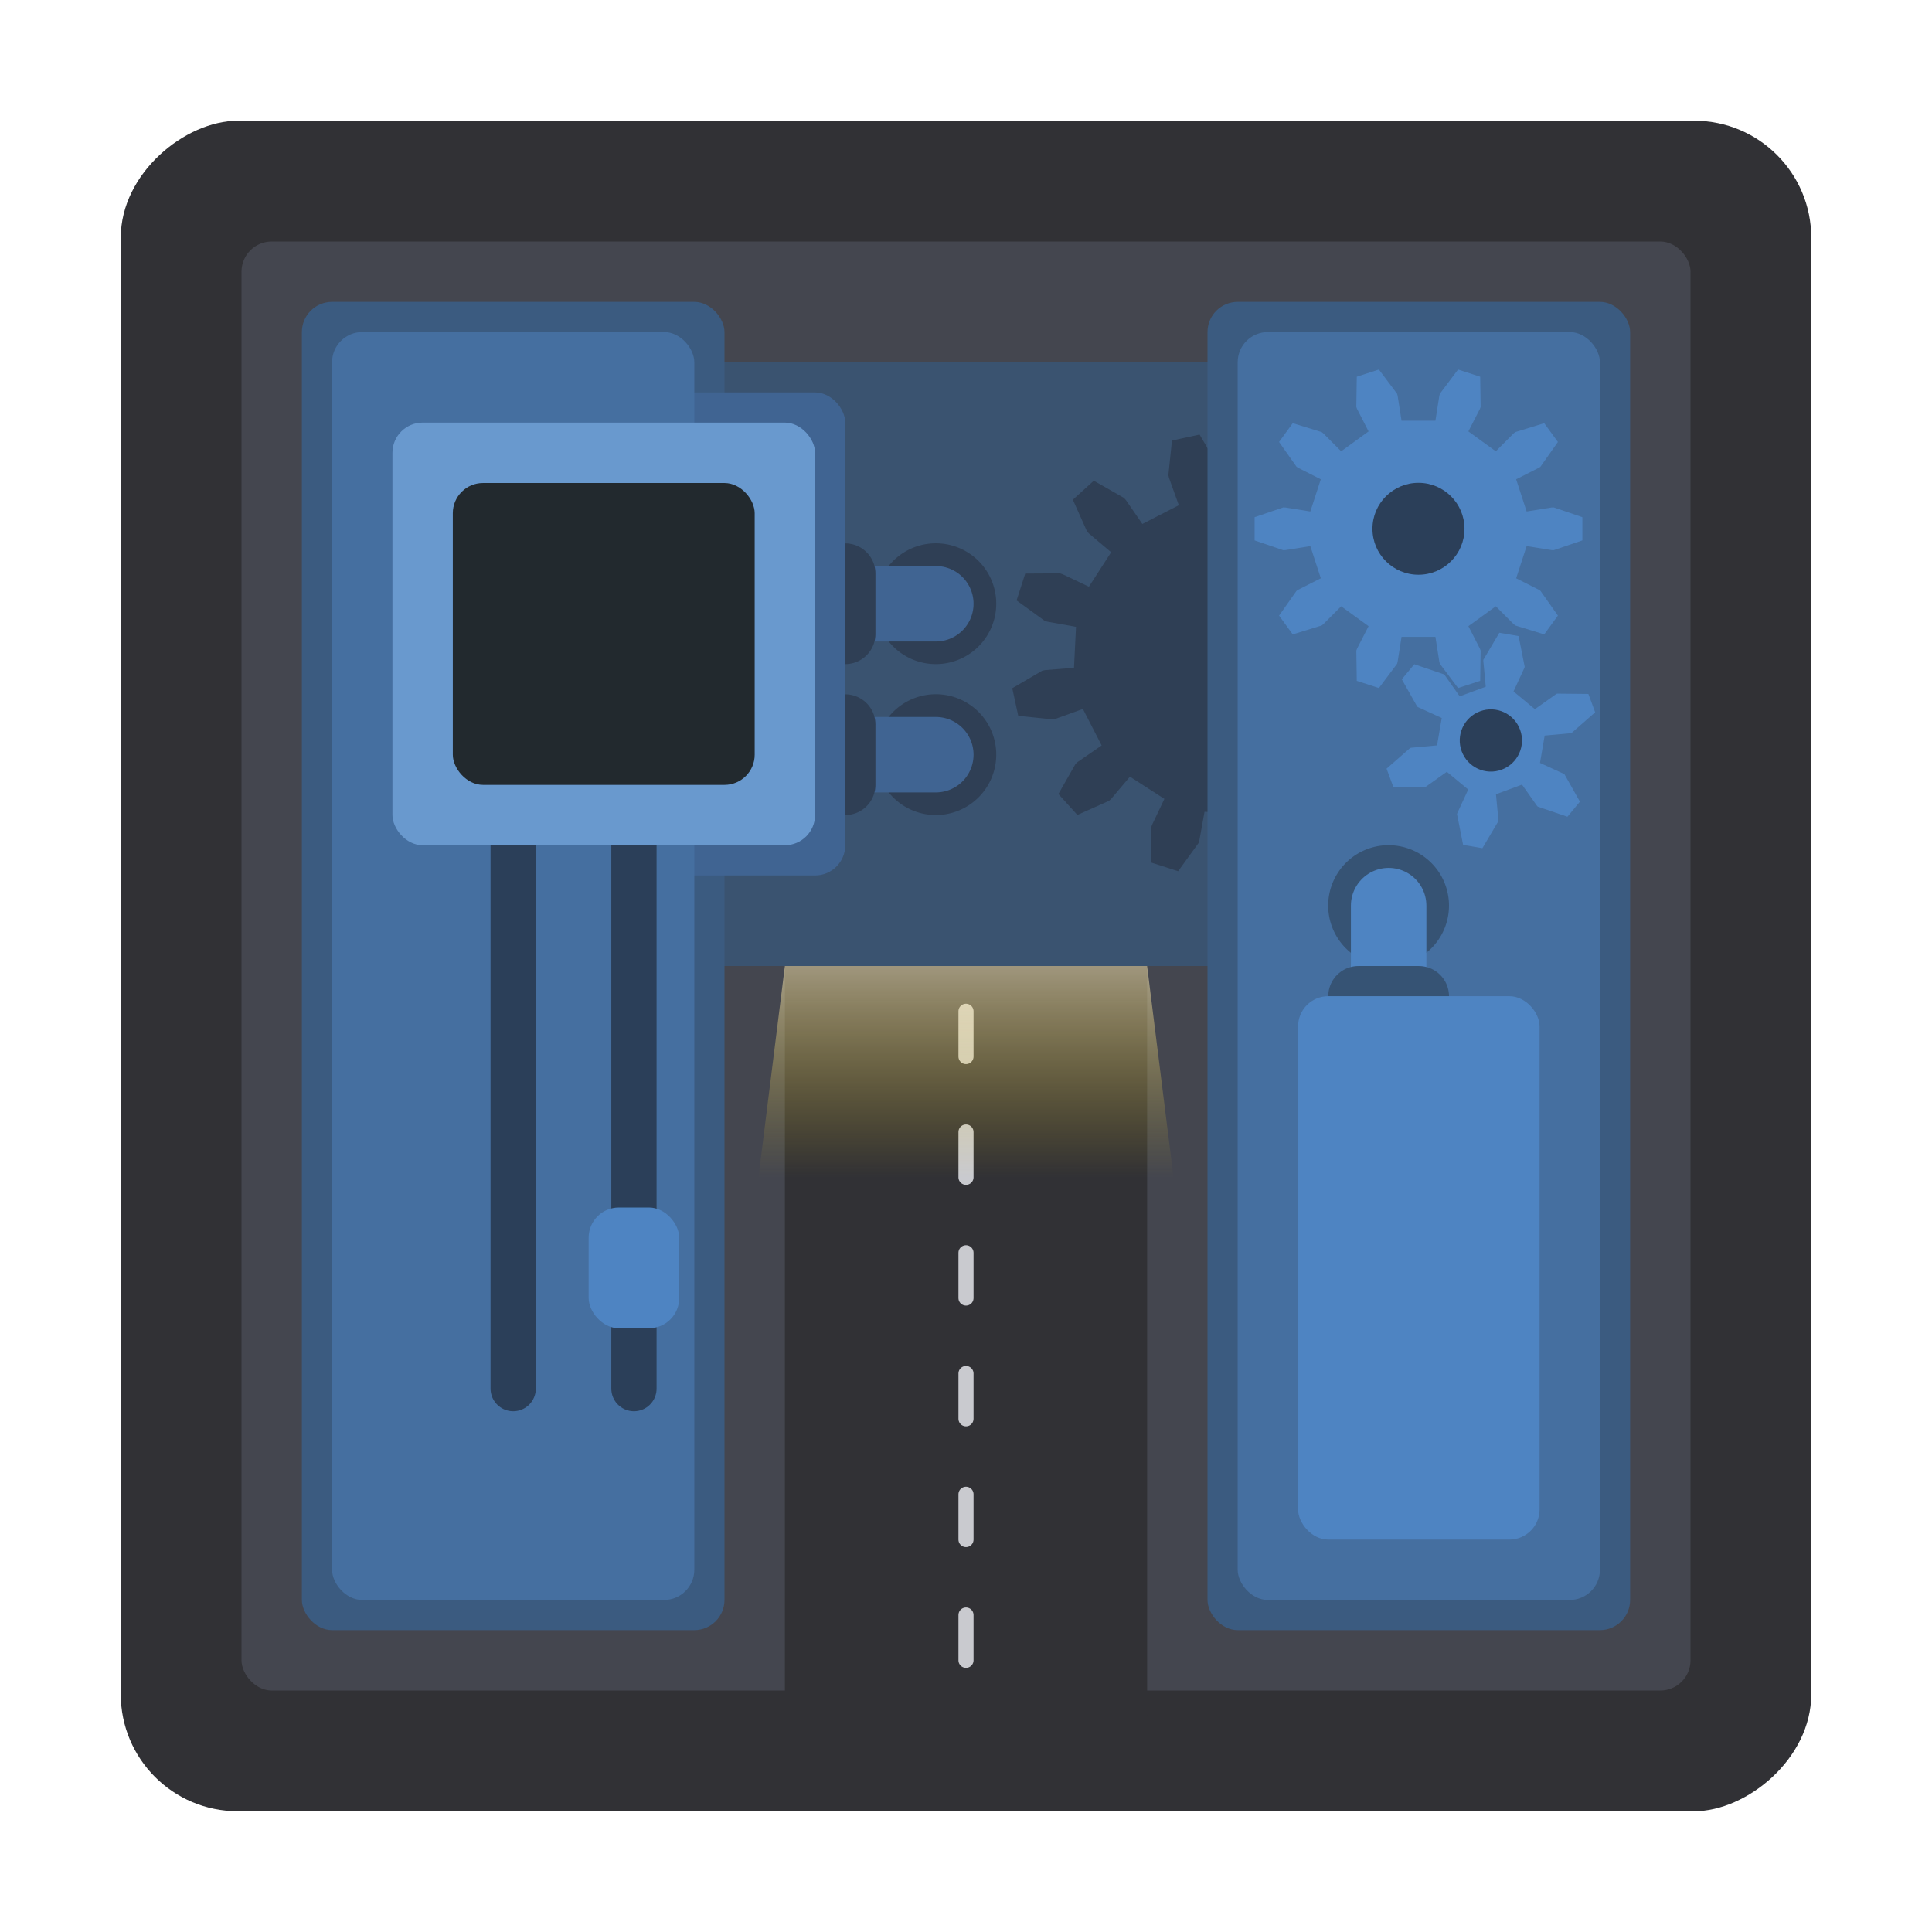 <?xml version="1.0" encoding="UTF-8" standalone="no"?>
<!-- Created with Inkscape (http://www.inkscape.org/) -->

<svg
   inkscape:export-batch-name=""
   inkscape:export-batch-path="C:\Users\kevin\OneDrive\Desktop\Tower Defence\tower-defense\assets\towers\bullet_factory\40"
   inkscape:export-ydpi="96"
   inkscape:export-xdpi="96"
   inkscape:export-filename="../towers/crossbow/preview.svg"
   sodipodi:docname="40.svg"
   inkscape:version="1.4 (86a8ad7, 2024-10-11)"
   id="svg5"
   version="1.1"
   viewBox="0 0 75.75 75.75"
   height="256"
   width="256"
   xmlns:inkscape="http://www.inkscape.org/namespaces/inkscape"
   xmlns:sodipodi="http://sodipodi.sourceforge.net/DTD/sodipodi-0.dtd"
   xmlns:xlink="http://www.w3.org/1999/xlink"
   xmlns="http://www.w3.org/2000/svg"
   xmlns:svg="http://www.w3.org/2000/svg">
  <sodipodi:namedview
     id="namedview7"
     pagecolor="#505050"
     bordercolor="#eeeeee"
     borderopacity="1"
     inkscape:showpageshadow="0"
     inkscape:pageopacity="0"
     inkscape:pagecheckerboard="0"
     inkscape:deskcolor="#505050"
     inkscape:document-units="px"
     showgrid="true"
     inkscape:zoom="2.8284273"
     inkscape:cx="124.09723"
     inkscape:cy="126.04178"
     inkscape:window-width="1920"
     inkscape:window-height="991"
     inkscape:window-x="-9"
     inkscape:window-y="-9"
     inkscape:window-maximized="1"
     inkscape:current-layer="layer4">
    <inkscape:grid
       id="grid1"
       units="px"
       originx="0"
       originy="0"
       spacingx="1.184"
       spacingy="1.184"
       empcolor="#0099e5"
       empopacity="0.302"
       color="#0099e5"
       opacity="0.149"
       empspacing="2"
       enabled="true"
       visible="true"
       snapvisiblegridlinesonly="true" />
  </sodipodi:namedview>
  <defs
     id="defs2">
    <linearGradient
       inkscape:collect="always"
       xlink:href="#linearGradient7"
       id="linearGradient4"
       gradientUnits="userSpaceOnUse"
       gradientTransform="matrix(1,0,0,0.99,-6.806,-17.742)"
       x1="44.977"
       y1="54.445"
       x2="44.977"
       y2="62.78" />
    <linearGradient
       id="linearGradient7"
       inkscape:collect="always">
      <stop
         style="stop-color:#f9e8b6;stop-opacity:0.548;"
         offset="0"
         id="stop6" />
      <stop
         style="stop-color:#f0c910;stop-opacity:0;"
         offset="1"
         id="stop7" />
    </linearGradient>
  </defs>
  <g
     inkscape:label="Layer 1"
     inkscape:groupmode="layer"
     id="layer1">
    <rect
       style="fill:#313135;fill-opacity:1;stroke-width:0.592;stroke-dasharray:none"
       id="rect1"
       width="66.281"
       height="66.281"
       x="4.734"
       y="-71.016"
       ry="4.586"
       rx="4.586"
       transform="rotate(90)" />
  </g>
  <g
     inkscape:groupmode="layer"
     id="layer2"
     inkscape:label="floor1">
    <rect
       style="fill:#44464f;fill-opacity:1;stroke-width:0.592;stroke-linecap:round;stroke-linejoin:round"
       id="rect6"
       width="56.813"
       height="56.813"
       x="9.469"
       y="9.469"
       rx="1.184"
       ry="1.184"
       inkscape:label="base" />
    <g
       id="g898"
       transform="translate(-2.367,1.775)"
       inkscape:label="road">
      <rect
         style="fill:#313135;fill-opacity:1;stroke-width:1.214;stroke-linecap:round"
         id="rect9"
         width="14.203"
         height="31.069"
         x="33.141"
         y="34.916"
         rx="0.592"
         ry="0.623"
         inkscape:label="road" />
      <path
         style="fill:none;fill-opacity:1;stroke:#c9cacf;stroke-width:0.592;stroke-linecap:round;stroke-dasharray:none;stroke-opacity:1"
         d="m 40.242,37.875 v 1.775"
         id="path1232"
         inkscape:label="dash1" />
      <path
         style="fill:none;fill-opacity:1;stroke:#c9cacf;stroke-width:0.592;stroke-linecap:round;stroke-dasharray:none;stroke-opacity:1"
         d="m 40.242,42.609 v 1.775"
         id="path9"
         inkscape:label="dash2" />
      <path
         style="fill:none;fill-opacity:1;stroke:#c9cacf;stroke-width:0.592;stroke-linecap:round;stroke-dasharray:none;stroke-opacity:1"
         d="m 40.242,47.344 v 1.775"
         id="path9-8"
         inkscape:label="dash3" />
      <path
         style="fill:none;fill-opacity:1;stroke:#c9cacf;stroke-width:0.592;stroke-linecap:round;stroke-dasharray:none;stroke-opacity:1"
         d="m 40.242,52.078 v 1.775"
         id="path9-8-2"
         inkscape:label="dash4" />
      <path
         style="fill:none;fill-opacity:1;stroke:#c9cacf;stroke-width:0.592;stroke-linecap:round;stroke-dasharray:none;stroke-opacity:1"
         d="m 40.242,56.813 v 1.775"
         id="path9-8-4"
         inkscape:label="dash5" />
      <path
         style="fill:none;fill-opacity:1;stroke:#c9cacf;stroke-width:0.592;stroke-linecap:round;stroke-dasharray:none;stroke-opacity:1"
         d="m 40.242,61.547 v 1.775"
         id="path9-8-4-5"
         inkscape:label="dash6" />
      <path
         style="display:inline;fill:url(#linearGradient4);fill-opacity:1;stroke-width:1.177;stroke-linecap:round"
         d="m 33.141,36.1 -1.184,9.469 h 16.57 l -1.184,-9.469 z"
         id="path1-8"
         sodipodi:nodetypes="ccccc"
         inkscape:label="light" />
    </g>
    <rect
       style="fill:#3a5370;fill-opacity:1;stroke-width:0.592;stroke-linecap:round;stroke-linejoin:round;stroke-dasharray:0, 6.508"
       id="rect1287"
       width="33.141"
       height="23.672"
       x="21.305"
       y="14.203"
       rx="1.184"
       ry="1.184" />
  </g>
  <g
     inkscape:groupmode="layer"
     id="layer3"
     inkscape:label="Gear">
    <g
       inkscape:label="Rendered Gears"
       transform="matrix(-0.08,0.249,-0.249,-0.08,47.113,26.061)"
       id="g18290"
       style="fill:#2f3f55;fill-opacity:1;stroke:none;stroke-width:3.826">
      <path
         style="fill:#2f3f55;fill-opacity:1;stroke:none;stroke-width:3.826"
         d="m 20.862,-7.161 4.301,-0.574 0.438,-0.007 4.953,1.622 v 4.236 l -4.953,1.622 -0.438,-0.007 -4.301,-0.574 -1.591,5.938 4.012,1.653 0.383,0.213 3.478,3.881 -2.118,3.668 -5.1,-1.072 -0.376,-0.225 -3.438,-2.648 -4.347,4.347 2.648,3.438 0.225,0.376 1.072,5.1 -3.668,2.118 -3.881,-3.478 -0.213,-0.383 -1.653,-4.012 -5.938,1.591 0.574,4.301 0.007,0.438 -1.622,4.953 H -4.92 l -1.622,-4.953 0.007,-0.438 0.574,-4.301 -5.938,-1.591 -1.653,4.012 -0.213,0.383 -3.881,3.478 -3.668,-2.118 1.072,-5.1 0.225,-0.376 2.648,-3.438 -4.347,-4.347 -3.438,2.648 -0.376,0.225 -5.1,1.072 -2.118,-3.668 3.478,-3.881 0.383,-0.213 4.012,-1.653 -1.591,-5.938 -4.301,0.574 -0.438,0.007 -4.953,-1.622 v -4.236 l 4.953,-1.622 0.438,0.007 4.301,0.574 1.591,-5.938 -4.012,-1.653 -0.383,-0.213 -3.478,-3.881 2.118,-3.668 5.1,1.072 0.376,0.225 3.438,2.648 4.347,-4.347 -2.648,-3.438 -0.225,-0.376 -1.072,-5.1 3.668,-2.118 3.881,3.478 0.213,0.383 1.653,4.012 5.938,-1.591 -0.574,-4.301 -0.007,-0.438 1.622,-4.953 h 4.236 l 1.622,4.953 -0.007,0.438 -0.574,4.301 5.938,1.591 1.653,-4.012 0.213,-0.383 3.881,-3.478 3.668,2.118 -1.072,5.1 -0.225,0.376 -2.648,3.438 4.347,4.347 3.438,-2.648 0.376,-0.225 5.1,-1.072 2.118,3.668 -3.478,3.881 -0.383,0.213 -4.012,1.653 z"
         id="path18286" />
    </g>
  </g>
  <g
     inkscape:groupmode="layer"
     id="layer4"
     inkscape:label="floor2">
    <rect
       style="fill:#3b5b80;fill-opacity:1;stroke-width:0.592;stroke-linecap:round;stroke-linejoin:round;stroke-dasharray:0, 6.508"
       id="rect1289"
       width="16.57"
       height="52.078"
       x="47.344"
       y="11.836"
       rx="1.184"
       ry="1.184" />
    <g
       id="g32425"
       inkscape:label="pipe"
       transform="translate(1.184,4.734)">
      <path
         style="fill:#2f3f55;fill-opacity:1;stroke:none;stroke-width:0.148;stroke-linecap:round;stroke-linejoin:round;stroke-dasharray:none;stroke-opacity:1;paint-order:normal"
         id="path30855"
         sodipodi:type="arc"
         sodipodi:cx="35.508999"
         sodipodi:cy="18.936474"
         sodipodi:rx="2.3682759"
         sodipodi:ry="2.3682759"
         sodipodi:start="0"
         sodipodi:end="6.2374964"
         sodipodi:open="true"
         sodipodi:arc-type="arc"
         d="m 37.877,18.936 a 2.368,2.368 0 0 1 -2.341,2.368 2.368,2.368 0 0 1 -2.395,-2.314 2.368,2.368 0 0 1 2.287,-2.421 2.368,2.368 0 0 1 2.447,2.259" />
      <path
         style="fill:none;stroke:#406492;stroke-width:2.959;stroke-linecap:round;stroke-linejoin:miter;stroke-dasharray:none;stroke-opacity:1"
         d="M 35.508,18.938 H 30.774"
         id="path32417" />
      <path
         style="fill:none;stroke:#2f3f55;stroke-width:2.367;stroke-linecap:round;stroke-linejoin:miter;stroke-dasharray:none;stroke-opacity:1"
         d="m 33.141,17.754 v 2.367"
         id="path32433"
         transform="translate(-1.184)" />
    </g>
    <g
       id="g32493"
       inkscape:label="pipe"
       transform="translate(1.184,10.652)">
      <path
         style="fill:#2f3f55;fill-opacity:1;stroke:none;stroke-width:0.148;stroke-linecap:round;stroke-linejoin:round;stroke-dasharray:none;stroke-opacity:1;paint-order:normal"
         id="path32487"
         sodipodi:type="arc"
         sodipodi:cx="35.508999"
         sodipodi:cy="18.936474"
         sodipodi:rx="2.3682759"
         sodipodi:ry="2.3682759"
         sodipodi:start="0"
         sodipodi:end="6.2374964"
         sodipodi:open="true"
         sodipodi:arc-type="arc"
         d="m 37.877,18.936 a 2.368,2.368 0 0 1 -2.341,2.368 2.368,2.368 0 0 1 -2.395,-2.314 2.368,2.368 0 0 1 2.287,-2.421 2.368,2.368 0 0 1 2.447,2.259" />
      <path
         style="fill:none;stroke:#406492;stroke-width:2.959;stroke-linecap:round;stroke-linejoin:miter;stroke-dasharray:none;stroke-opacity:1"
         d="M 35.508,18.938 H 30.774"
         id="path32489" />
      <path
         style="fill:none;stroke:#2f3f55;stroke-width:2.367;stroke-linecap:round;stroke-linejoin:miter;stroke-dasharray:none;stroke-opacity:1"
         d="m 33.141,17.754 v 2.367"
         id="path32491"
         transform="translate(-1.184)" />
    </g>
    <rect
       style="fill:#3b5b80;fill-opacity:1;stroke-width:0.592;stroke-linecap:round;stroke-linejoin:round;stroke-dasharray:0, 6.508"
       id="rect1296"
       width="16.57"
       height="52.078"
       x="11.836"
       y="11.836"
       rx="1.184"
       ry="1.184" />
    <rect
       style="fill:#456fa0;fill-opacity:1;stroke:none;stroke-width:1.775;stroke-linecap:round;stroke-linejoin:round;stroke-dasharray:none;stroke-opacity:1"
       id="rect18474"
       width="14.203"
       height="49.711"
       x="48.527"
       y="13.02"
       rx="1.184"
       ry="1.184" />
    <rect
       style="fill:#406492;fill-opacity:1;stroke-width:0.592;stroke-linecap:round;stroke-linejoin:round;stroke-dasharray:0, 6.508"
       id="rect2754"
       width="18.938"
       height="18.938"
       x="14.203"
       y="15.387"
       rx="1.184"
       ry="1.184" />
    <rect
       style="fill:#456fa0;fill-opacity:1;stroke:none;stroke-width:1.775;stroke-linecap:round;stroke-linejoin:round;stroke-dasharray:none;stroke-opacity:1"
       id="rect18596"
       width="14.203"
       height="49.711"
       x="13.02"
       y="13.02"
       rx="1.184"
       ry="1.184" />
    <path
       style="fill:none;stroke:#2b3f59;stroke-width:1.775;stroke-linecap:round;stroke-linejoin:miter;stroke-dasharray:none;stroke-opacity:1"
       d="M 20.121,30.774 V 54.445"
       id="path18357" />
    <path
       style="fill:none;stroke:#2b3f59;stroke-width:1.775;stroke-linecap:round;stroke-linejoin:miter;stroke-dasharray:none;stroke-opacity:1"
       d="M 24.856,30.774 V 54.445"
       id="path18361" />
    <rect
       style="fill:#6999ce;fill-opacity:1;stroke-width:0.592;stroke-linecap:round;stroke-linejoin:round;stroke-dasharray:0, 6.508"
       id="rect18599"
       width="16.57"
       height="16.57"
       x="15.387"
       y="16.57"
       rx="1.184"
       ry="1.184" />
    <rect
       style="fill:#22292e;fill-opacity:1;stroke-width:0.592;stroke-linecap:round;stroke-linejoin:round;stroke-dasharray:0, 6.508"
       id="rect2756"
       width="11.836"
       height="11.836"
       x="17.754"
       y="18.938"
       rx="1.184"
       ry="1.184" />
    <g
       id="g32493-4"
       inkscape:label="pipe"
       transform="rotate(-90,53.262,17.754)">
      <path
         style="fill:#365374;fill-opacity:1;stroke:none;stroke-width:0.148;stroke-linecap:round;stroke-linejoin:round;stroke-dasharray:none;stroke-opacity:1;paint-order:normal"
         id="path32487-5"
         sodipodi:type="arc"
         sodipodi:cx="35.508999"
         sodipodi:cy="18.936474"
         sodipodi:rx="2.3682759"
         sodipodi:ry="2.3682759"
         sodipodi:start="0"
         sodipodi:end="6.2374964"
         sodipodi:open="true"
         sodipodi:arc-type="arc"
         d="m 37.877,18.936 a 2.368,2.368 0 0 1 -2.341,2.368 2.368,2.368 0 0 1 -2.395,-2.314 2.368,2.368 0 0 1 2.287,-2.421 2.368,2.368 0 0 1 2.447,2.259" />
      <path
         style="fill:none;stroke:#4e84c2;stroke-width:2.959;stroke-linecap:round;stroke-linejoin:miter;stroke-dasharray:none;stroke-opacity:1"
         d="M 35.508,18.938 H 30.774"
         id="path32489-5" />
      <path
         style="fill:none;stroke:#365374;stroke-width:2.367;stroke-linecap:round;stroke-linejoin:miter;stroke-dasharray:none;stroke-opacity:1"
         d="m 33.141,17.754 v 2.367"
         id="path32491-1"
         transform="translate(-1.184)" />
    </g>
    <rect
       style="fill:#4e84c2;fill-opacity:1;stroke:none;stroke-width:1.775;stroke-linecap:round;stroke-linejoin:round;stroke-dasharray:none;stroke-opacity:1"
       id="rect28508"
       width="9.469"
       height="21.305"
       x="50.895"
       y="39.059"
       rx="1.184"
       ry="1.184" />
  </g>
  <g
     inkscape:groupmode="layer"
     id="layer5"
     inkscape:label="mover">
    <rect
       style="fill:#4e84c2;fill-opacity:1;stroke:none;stroke-width:1.775;stroke-linecap:round;stroke-linejoin:round;stroke-dasharray:none;stroke-opacity:1"
       id="rect18420"
       width="3.551"
       height="4.734"
       x="23.08"
       y="47.344"
       rx="1.184"
       ry="1.184" />
  </g>
  <g
     inkscape:groupmode="layer"
     id="layer7"
     inkscape:label="top_gear_big"
     transform="matrix(0.637 0 0 0.638 20.387 10.555)"
     style="stroke-width:1.568">
    <g
       inkscape:label="Rendered Gears"
       transform="matrix(0.353,0,0,0.352,55.304,15.952)"
       id="g24271"
       style="fill:#6287ba;fill-opacity:1;stroke:none;stroke-width:6.978">
      <path
         style="fill:#4e84c2;fill-opacity:1;stroke:none;stroke-width:4.451"
         d="m 18.858,-3.022 4.356,-0.698 0.365,-0.015 4.997,1.707 V 2.027 L 23.579,3.735 23.215,3.72 18.858,3.022 l -1.826,5.619 3.935,1.996 0.304,0.202 3.039,4.318 -2.383,3.28 -5.046,-1.556 -0.286,-0.227 -3.114,-3.125 -4.779,3.472 2.01,3.928 0.127,0.342 L 10.759,26.551 6.902,27.804 3.735,23.579 3.636,23.228 2.954,18.869 h -5.908 l -0.682,4.359 -0.098,0.352 -3.168,4.225 -3.856,-1.253 -0.08,-5.28 0.127,-0.342 2.01,-3.928 -4.779,-3.472 -3.114,3.125 -0.286,0.227 -5.046,1.556 -2.383,-3.28 3.039,-4.318 0.304,-0.202 3.935,-1.996 -1.826,-5.619 -4.356,0.698 -0.365,0.015 -4.997,-1.707 v -4.055 l 4.997,-1.707 0.365,0.015 4.356,0.698 1.826,-5.619 -3.935,-1.996 -0.304,-0.202 -3.039,-4.318 2.383,-3.28 5.046,1.556 0.286,0.227 3.114,3.125 4.779,-3.472 -2.01,-3.928 -0.127,-0.342 0.08,-5.28 3.856,-1.253 3.168,4.225 0.098,0.352 0.682,4.359 h 5.908 l 0.682,-4.359 0.098,-0.352 3.168,-4.225 3.856,1.253 0.08,5.28 -0.127,0.342 -2.01,3.928 4.779,3.472 3.114,-3.125 0.286,-0.227 5.046,-1.556 2.383,3.28 -3.039,4.318 -0.304,0.202 -3.935,1.996 z"
         id="path24267" />
      <circle
         style="fill:#2b3f59;fill-opacity:1;stroke:none;stroke-width:4.451"
         id="path24269"
         cy="0"
         cx="0"
         r="8.024" />
    </g>
  </g>
  <g
     inkscape:groupmode="layer"
     id="layer8"
     inkscape:label="top_gear_small">
    <g
       inkscape:label="Rendered Gears"
       transform="matrix(0.208,-0.077,0.077,0.208,58.454,29.033)"
       id="g24489"
       style="stroke-width:7.057;fill:#597eb4;fill-opacity:1;stroke:none">
      <path
         style="fill:#4e84c2;fill-opacity:1;stroke:none;stroke-width:4.502"
         d="m 9.219,-2.488 4.4,-1.187 0.217,-0.032 5.184,1.978 V 1.729 L 13.836,3.707 13.619,3.675 9.219,2.488 6.764,6.74 9.993,9.957 10.129,10.129 11.008,15.607 8.012,17.337 3.707,13.836 3.627,13.632 2.455,9.228 h -4.91 l -1.172,4.404 -0.081,0.204 -4.305,3.501 -2.995,-1.729 0.879,-5.479 0.136,-0.172 3.228,-3.217 -2.455,-4.252 -4.4,1.187 -0.217,0.032 -5.184,-1.978 v -3.459 l 5.184,-1.978 0.217,0.032 4.4,1.187 2.455,-4.252 -3.228,-3.217 -0.136,-0.172 -0.879,-5.479 2.995,-1.729 4.305,3.501 0.081,0.204 1.172,4.404 h 4.91 l 1.172,-4.404 0.081,-0.204 4.305,-3.501 2.995,1.729 -0.879,5.479 -0.136,0.172 -3.228,3.217 z"
         id="path24485" />
      <circle
         style="fill:#2b3f59;fill-opacity:1;stroke:none;stroke-width:4.502"
         id="path24487"
         cx="0"
         cy="0"
         r="5.502" />
    </g>
  </g>
</svg>
